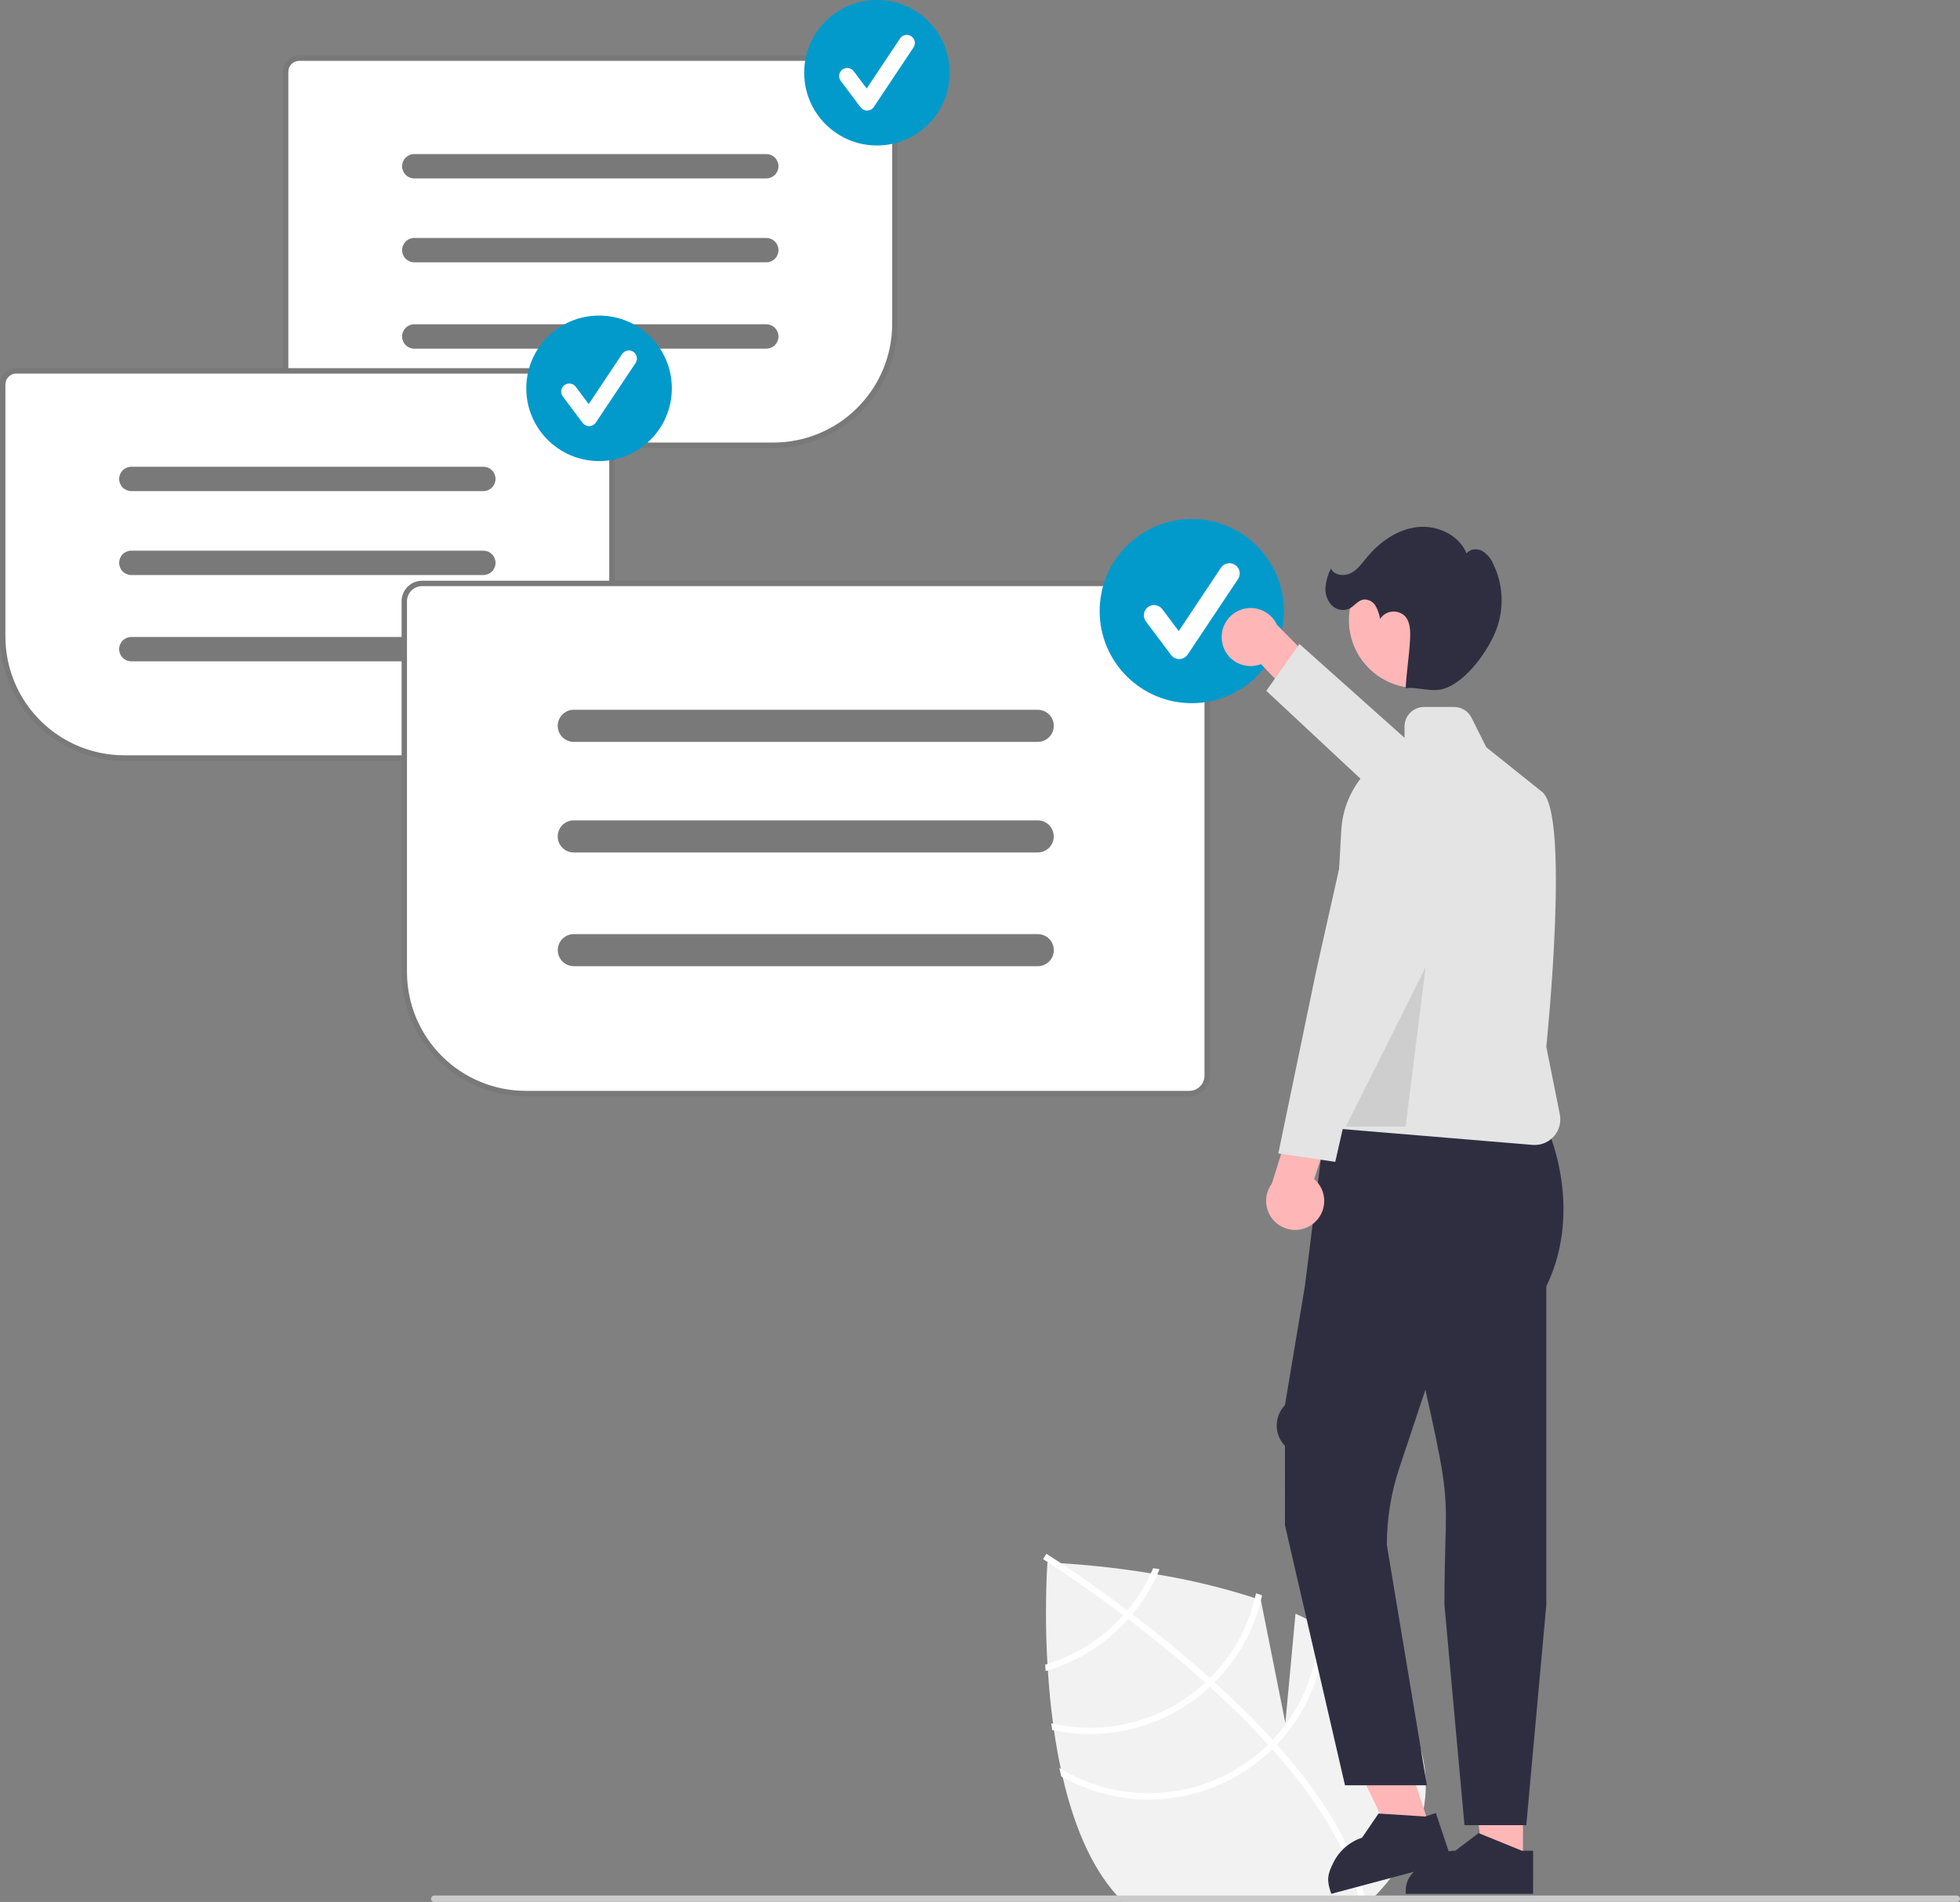 <svg width="135" height="131" viewBox="0 0 135 131" fill="none" xmlns="http://www.w3.org/2000/svg">
<rect x="0" y="0" width="135" height="131" fill="#808080" stroke="none"/>
<g clip-path="url(#clip0_344_28187)">
<path d="M94.741 130.558C94.599 130.707 94.453 130.853 94.304 131H77.351C77.212 130.857 77.075 130.71 76.937 130.558C76.931 130.552 76.926 130.545 76.92 130.539C75.079 128.499 73.919 125.534 73.196 122.408C73.15 122.218 73.109 122.027 73.068 121.834C72.878 120.955 72.724 120.067 72.598 119.186C72.575 119.034 72.553 118.881 72.534 118.729C72.363 117.464 72.248 116.219 72.174 115.051C72.165 114.9 72.155 114.753 72.146 114.607C72.01 112.28 72.009 109.948 72.142 107.621C72.142 107.621 72.165 107.621 72.207 107.623C72.332 107.629 72.631 107.642 73.072 107.668C74.285 107.742 76.575 107.928 79.267 108.366C79.414 108.39 79.563 108.416 79.712 108.442C81.989 108.818 84.236 109.362 86.434 110.07C86.571 110.116 86.707 110.163 86.844 110.209L86.846 110.218L88.532 118.673L89.231 111.147C89.786 111.398 90.327 111.666 90.846 111.952C90.99 112.032 91.132 112.111 91.271 112.193C92.456 112.865 93.532 113.713 94.462 114.709C99.991 120.834 98.807 126.309 94.741 130.558Z" fill="#F2F2F2"/>
<path d="M87.658 119.836L87.951 120.162C91.349 123.963 93.376 127.491 94.001 130.699C94.01 130.746 94.017 130.793 94.027 130.839L93.81 130.88L93.6 130.917C92.963 127.419 90.59 123.803 87.627 120.487C87.533 120.379 87.437 120.269 87.338 120.163C86.072 118.77 84.71 117.434 83.334 116.185C83.228 116.087 83.119 115.99 83.01 115.892C81.185 114.252 79.348 112.769 77.71 111.519C77.595 111.43 77.478 111.343 77.362 111.257C74.581 109.152 72.423 107.757 71.942 107.451C71.884 107.413 71.851 107.392 71.844 107.387L71.958 107.206L71.958 107.203L72.073 107.02C72.081 107.025 72.191 107.092 72.39 107.222C73.139 107.704 75.151 109.032 77.654 110.92C77.767 111.005 77.884 111.093 77.999 111.182C79.33 112.195 80.785 113.356 82.254 114.627C82.624 114.945 82.984 115.263 83.335 115.581C83.446 115.677 83.554 115.775 83.66 115.873C85.148 117.223 86.481 118.544 87.658 119.836Z" fill="white"/>
<path d="M79.428 108.006C79.378 108.127 79.324 108.247 79.268 108.366C78.843 109.285 78.3 110.143 77.653 110.921C77.558 111.032 77.462 111.146 77.361 111.257C77.09 111.556 76.801 111.845 76.495 112.125C75.243 113.258 73.759 114.105 72.147 114.607C72.094 114.623 72.044 114.64 71.992 114.655C72.001 114.802 72.011 114.947 72.02 115.097C72.072 115.082 72.122 115.068 72.174 115.051C73.885 114.535 75.46 113.645 76.785 112.446C77.109 112.153 77.417 111.844 77.709 111.519C77.809 111.409 77.906 111.296 77.999 111.183C78.691 110.351 79.267 109.429 79.712 108.442C79.764 108.324 79.816 108.205 79.866 108.084C79.718 108.058 79.571 108.032 79.428 108.006Z" fill="white"/>
<path d="M86.512 109.74C86.489 109.85 86.463 109.959 86.435 110.069C85.932 112.158 84.859 114.066 83.336 115.581C83.23 115.687 83.122 115.791 83.01 115.892C82.979 115.923 82.943 115.957 82.91 115.986C81.525 117.237 79.86 118.138 78.056 118.615C76.251 119.092 74.359 119.131 72.536 118.728C72.493 118.721 72.449 118.71 72.406 118.701C72.428 118.853 72.449 119.007 72.473 119.159C72.516 119.169 72.557 119.178 72.6 119.185C74.468 119.572 76.402 119.513 78.244 119.013C80.085 118.513 81.783 117.586 83.2 116.308C83.245 116.267 83.291 116.228 83.334 116.185C83.445 116.081 83.553 115.977 83.661 115.873C85.219 114.314 86.322 112.358 86.848 110.218C86.876 110.106 86.902 109.995 86.926 109.883C86.788 109.835 86.651 109.787 86.512 109.74Z" fill="white"/>
<path d="M90.846 111.637C90.848 111.741 90.848 111.847 90.846 111.951C90.815 114.887 89.676 117.703 87.657 119.835C87.553 119.947 87.445 120.055 87.338 120.162C87.221 120.276 87.103 120.389 86.983 120.497C85.113 122.181 82.752 123.22 80.246 123.461C77.741 123.701 75.225 123.131 73.069 121.833C73.032 121.813 72.996 121.792 72.961 121.769C73.006 121.966 73.05 122.16 73.099 122.353C73.132 122.371 73.163 122.39 73.197 122.407C75.415 123.643 77.965 124.155 80.489 123.871C83.013 123.586 85.385 122.519 87.273 120.82C87.394 120.71 87.514 120.601 87.628 120.486C87.739 120.38 87.845 120.272 87.951 120.16C89.999 118.002 91.18 115.166 91.272 112.192C91.276 112.092 91.278 111.992 91.278 111.891C91.136 111.804 90.991 111.72 90.846 111.637Z" fill="white"/>
<path d="M53.276 30.762H20.607C20.336 30.762 20.075 30.653 19.883 30.461C19.691 30.269 19.582 30.009 19.582 29.737V4.939C19.582 4.667 19.691 4.407 19.883 4.215C20.075 4.022 20.336 3.914 20.607 3.914H60.706C60.978 3.914 61.239 4.022 61.431 4.215C61.623 4.407 61.731 4.667 61.732 4.939V22.309C61.729 24.55 60.837 26.698 59.252 28.283C57.667 29.868 55.518 30.759 53.276 30.762Z" fill="white"/>
<path d="M53.275 30.854H20.607C20.31 30.854 20.026 30.736 19.816 30.526C19.607 30.316 19.489 30.032 19.488 29.736V4.938C19.489 4.642 19.607 4.358 19.816 4.148C20.026 3.939 20.31 3.821 20.607 3.82H60.705C61.002 3.821 61.286 3.939 61.496 4.148C61.706 4.358 61.823 4.642 61.824 4.938V22.308C61.821 24.574 60.92 26.746 59.317 28.348C57.714 29.95 55.541 30.851 53.275 30.854ZM20.607 4.192C20.409 4.192 20.219 4.271 20.079 4.411C19.939 4.551 19.86 4.74 19.86 4.938V29.736C19.86 29.934 19.939 30.123 20.079 30.263C20.219 30.403 20.409 30.482 20.607 30.482H53.275C55.443 30.48 57.521 29.618 59.054 28.085C60.587 26.553 61.45 24.475 61.452 22.308V4.938C61.452 4.74 61.373 4.551 61.233 4.411C61.093 4.271 60.903 4.192 60.705 4.192H20.607Z" fill="#797979"/>
<path d="M52.78 12.289H28.535C28.312 12.289 28.099 12.201 27.941 12.044C27.784 11.886 27.695 11.673 27.695 11.45C27.695 11.228 27.784 11.014 27.941 10.857C28.099 10.7 28.312 10.611 28.535 10.611H52.78C53.003 10.612 53.216 10.7 53.373 10.857C53.53 11.015 53.618 11.228 53.618 11.45C53.618 11.673 53.53 11.886 53.373 12.043C53.216 12.2 53.003 12.289 52.78 12.289Z" fill="#797979"/>
<path d="M52.78 18.069H28.535C28.312 18.069 28.099 17.98 27.941 17.823C27.784 17.666 27.695 17.452 27.695 17.23C27.695 17.007 27.784 16.794 27.941 16.636C28.099 16.479 28.312 16.391 28.535 16.391H52.78C53.003 16.391 53.216 16.479 53.374 16.636C53.531 16.794 53.62 17.007 53.62 17.23C53.62 17.452 53.531 17.666 53.374 17.823C53.216 17.98 53.003 18.069 52.78 18.069Z" fill="#797979"/>
<path d="M52.78 24.014H28.535C28.312 24.014 28.099 23.926 27.941 23.768C27.784 23.611 27.695 23.398 27.695 23.175C27.695 22.952 27.784 22.739 27.941 22.582C28.099 22.424 28.312 22.336 28.535 22.336H52.78C53.003 22.336 53.216 22.424 53.374 22.582C53.531 22.739 53.62 22.952 53.62 23.175C53.62 23.398 53.531 23.611 53.374 23.768C53.216 23.926 53.003 24.014 52.78 24.014Z" fill="#797979"/>
<path d="M60.403 10.021C63.17 10.021 65.414 7.777 65.414 5.01C65.414 2.243 63.17 0 60.403 0C57.635 0 55.391 2.243 55.391 5.01C55.391 7.777 57.635 10.021 60.403 10.021Z" fill="#019ACB"/>
<path d="M59.722 7.618C59.635 7.618 59.55 7.598 59.472 7.559C59.395 7.52 59.328 7.464 59.276 7.395L57.908 5.572C57.864 5.514 57.833 5.447 57.814 5.376C57.796 5.305 57.792 5.231 57.803 5.159C57.813 5.087 57.837 5.017 57.875 4.954C57.912 4.891 57.961 4.836 58.02 4.792C58.078 4.748 58.145 4.716 58.216 4.698C58.287 4.68 58.361 4.676 58.433 4.686C58.506 4.696 58.575 4.721 58.638 4.758C58.701 4.796 58.756 4.845 58.8 4.903L59.695 6.096L61.992 2.651C62.075 2.528 62.202 2.442 62.347 2.413C62.492 2.384 62.643 2.414 62.766 2.496C62.889 2.578 62.974 2.705 63.003 2.85C63.032 2.995 63.002 3.146 62.92 3.269L60.186 7.37C60.136 7.444 60.07 7.505 59.992 7.548C59.913 7.591 59.826 7.615 59.737 7.618C59.732 7.618 59.727 7.618 59.722 7.618Z" fill="white"/>
<path d="M41.218 52.299H8.55C6.308 52.297 4.158 51.405 2.573 49.82C0.988 48.236 0.096 46.087 0.094 43.846V26.476C0.094 26.204 0.202 25.944 0.394 25.752C0.587 25.56 0.847 25.451 1.119 25.451H41.218C41.49 25.451 41.751 25.56 41.943 25.752C42.135 25.944 42.243 26.204 42.243 26.476V51.274C42.243 51.546 42.135 51.806 41.943 51.998C41.751 52.191 41.49 52.299 41.218 52.299Z" fill="white"/>
<path d="M41.217 52.393H8.549C6.282 52.39 4.109 51.489 2.507 49.887C0.904 48.285 0.003 46.113 0 43.847V26.477C0 26.181 0.118 25.897 0.328 25.687C0.538 25.478 0.822 25.36 1.118 25.359H41.217C41.514 25.36 41.798 25.478 42.008 25.687C42.217 25.897 42.335 26.181 42.336 26.477V51.275C42.335 51.571 42.217 51.856 42.008 52.065C41.798 52.275 41.514 52.393 41.217 52.393ZM1.118 25.731C0.92 25.731 0.731 25.81 0.591 25.95C0.451 26.09 0.372 26.279 0.372 26.477V43.847C0.374 46.014 1.236 48.092 2.769 49.624C4.302 51.157 6.381 52.019 8.549 52.022H41.217C41.415 52.021 41.605 51.943 41.745 51.803C41.885 51.663 41.964 51.473 41.964 51.275V26.477C41.964 26.279 41.885 26.09 41.745 25.95C41.605 25.81 41.415 25.731 41.217 25.731H1.118Z" fill="#797979"/>
<path d="M33.292 33.827H9.046C8.824 33.827 8.61 33.738 8.453 33.581C8.295 33.423 8.207 33.21 8.207 32.987C8.207 32.765 8.295 32.551 8.453 32.394C8.61 32.237 8.824 32.148 9.046 32.148H33.292C33.515 32.148 33.728 32.237 33.886 32.394C34.043 32.551 34.131 32.765 34.131 32.987C34.131 33.21 34.043 33.423 33.886 33.581C33.728 33.738 33.515 33.827 33.292 33.827Z" fill="#797979"/>
<path d="M33.292 39.606H9.046C8.824 39.606 8.61 39.517 8.453 39.36C8.295 39.203 8.207 38.989 8.207 38.767C8.207 38.544 8.295 38.331 8.453 38.173C8.61 38.016 8.824 37.928 9.046 37.928H33.292C33.515 37.928 33.728 38.016 33.886 38.173C34.043 38.331 34.131 38.544 34.131 38.767C34.131 38.989 34.043 39.203 33.886 39.36C33.728 39.517 33.515 39.606 33.292 39.606Z" fill="#797979"/>
<path d="M33.292 45.551H9.046C8.824 45.551 8.61 45.463 8.453 45.305C8.295 45.148 8.207 44.935 8.207 44.712C8.207 44.489 8.295 44.276 8.453 44.119C8.61 43.961 8.824 43.873 9.046 43.873H33.292C33.515 43.873 33.728 43.961 33.886 44.119C34.043 44.276 34.131 44.489 34.131 44.712C34.131 44.935 34.043 45.148 33.886 45.305C33.728 45.463 33.515 45.551 33.292 45.551Z" fill="#797979"/>
<path d="M41.262 31.757C44.03 31.757 46.274 29.514 46.274 26.747C46.274 23.98 44.03 21.736 41.262 21.736C38.494 21.736 36.25 23.98 36.25 26.747C36.25 29.514 38.494 31.757 41.262 31.757Z" fill="#019ACB"/>
<path d="M40.577 29.354C40.491 29.354 40.405 29.334 40.328 29.295C40.25 29.256 40.183 29.2 40.131 29.131L38.764 27.308C38.72 27.25 38.688 27.183 38.67 27.112C38.652 27.041 38.648 26.968 38.658 26.895C38.668 26.823 38.693 26.753 38.73 26.69C38.767 26.627 38.817 26.572 38.875 26.528C38.934 26.484 39.001 26.452 39.072 26.434C39.142 26.416 39.216 26.412 39.289 26.422C39.361 26.433 39.431 26.457 39.494 26.495C39.557 26.532 39.612 26.581 39.656 26.64L40.55 27.832L42.848 24.387C42.93 24.264 43.057 24.178 43.203 24.149C43.347 24.12 43.498 24.15 43.621 24.232C43.744 24.314 43.83 24.442 43.858 24.587C43.888 24.732 43.858 24.882 43.776 25.005L41.041 29.106C40.992 29.18 40.925 29.241 40.847 29.284C40.769 29.328 40.682 29.351 40.593 29.354C40.587 29.354 40.582 29.354 40.577 29.354Z" fill="white"/>
<path d="M81.92 75.414H36.21C33.968 75.412 31.819 74.52 30.233 72.936C28.648 71.351 27.756 69.202 27.754 66.961V41.413C27.754 41.063 27.894 40.727 28.142 40.479C28.389 40.232 28.725 40.092 29.076 40.092H81.92C82.271 40.092 82.607 40.232 82.854 40.479C83.102 40.727 83.242 41.063 83.242 41.413V74.093C83.242 74.443 83.102 74.779 82.854 75.027C82.607 75.274 82.271 75.414 81.92 75.414Z" fill="white"/>
<path d="M81.919 75.506H36.209C33.942 75.504 31.77 74.603 30.167 73C28.564 71.398 27.663 69.226 27.66 66.96V41.412C27.661 41.037 27.81 40.678 28.075 40.413C28.34 40.148 28.7 39.998 29.075 39.998H81.919C82.294 39.998 82.654 40.148 82.919 40.413C83.184 40.678 83.334 41.037 83.334 41.412V74.092C83.334 74.467 83.184 74.826 82.919 75.091C82.654 75.357 82.294 75.506 81.919 75.506ZM29.075 40.37C28.798 40.37 28.533 40.48 28.338 40.675C28.142 40.871 28.032 41.136 28.032 41.412V66.96C28.034 69.127 28.897 71.205 30.43 72.738C31.962 74.27 34.041 75.132 36.209 75.135H81.919C82.196 75.134 82.461 75.024 82.657 74.829C82.852 74.633 82.962 74.368 82.962 74.092V41.412C82.962 41.136 82.852 40.871 82.657 40.675C82.461 40.48 82.196 40.37 81.919 40.37H29.075Z" fill="#797979"/>
<path d="M71.474 51.098H39.522C39.376 51.098 39.232 51.07 39.098 51.014C38.964 50.959 38.841 50.877 38.739 50.775C38.636 50.672 38.554 50.55 38.498 50.416C38.443 50.282 38.414 50.138 38.414 49.992C38.414 49.847 38.443 49.703 38.498 49.569C38.554 49.435 38.636 49.313 38.739 49.21C38.841 49.107 38.964 49.026 39.098 48.971C39.232 48.915 39.376 48.886 39.522 48.887H71.474C71.619 48.886 71.763 48.915 71.898 48.971C72.032 49.026 72.154 49.107 72.257 49.21C72.36 49.313 72.442 49.435 72.497 49.569C72.553 49.703 72.582 49.847 72.582 49.992C72.582 50.138 72.553 50.282 72.497 50.416C72.442 50.55 72.36 50.672 72.257 50.775C72.154 50.877 72.032 50.959 71.898 51.014C71.763 51.07 71.619 51.098 71.474 51.098Z" fill="#797979"/>
<path d="M71.474 58.715H39.522C39.376 58.715 39.232 58.687 39.098 58.632C38.964 58.576 38.841 58.495 38.739 58.392C38.636 58.289 38.554 58.167 38.498 58.033C38.443 57.899 38.414 57.755 38.414 57.61C38.414 57.464 38.443 57.32 38.498 57.186C38.554 57.052 38.636 56.93 38.739 56.827C38.841 56.725 38.964 56.643 39.098 56.588C39.232 56.532 39.376 56.504 39.522 56.504H71.474C71.767 56.504 72.049 56.62 72.256 56.828C72.463 57.035 72.58 57.316 72.58 57.61C72.58 57.903 72.463 58.184 72.256 58.392C72.049 58.599 71.767 58.715 71.474 58.715Z" fill="#797979"/>
<path d="M71.477 66.549H39.524C39.231 66.549 38.949 66.433 38.742 66.225C38.535 66.018 38.418 65.737 38.418 65.444C38.418 65.15 38.535 64.869 38.742 64.662C38.949 64.454 39.231 64.338 39.524 64.338H71.477C71.622 64.338 71.766 64.366 71.9 64.422C72.034 64.477 72.157 64.558 72.26 64.661C72.362 64.764 72.444 64.886 72.5 65.02C72.555 65.154 72.584 65.298 72.584 65.444C72.584 65.589 72.555 65.733 72.5 65.867C72.444 66.001 72.362 66.123 72.26 66.226C72.157 66.329 72.034 66.41 71.9 66.466C71.766 66.521 71.622 66.549 71.477 66.549Z" fill="#797979"/>
<path d="M82.087 48.433C85.591 48.433 88.431 45.593 88.431 42.09C88.431 38.588 85.591 35.748 82.087 35.748C78.583 35.748 75.742 38.588 75.742 42.09C75.742 45.593 78.583 48.433 82.087 48.433Z" fill="#019ACB"/>
<path d="M81.222 45.392C81.112 45.392 81.004 45.367 80.906 45.318C80.808 45.269 80.723 45.198 80.657 45.11L78.926 42.803C78.871 42.729 78.83 42.644 78.807 42.555C78.784 42.465 78.779 42.371 78.792 42.28C78.805 42.188 78.836 42.1 78.884 42.02C78.931 41.94 78.993 41.871 79.067 41.815C79.142 41.76 79.226 41.719 79.316 41.696C79.406 41.673 79.499 41.668 79.591 41.681C79.682 41.694 79.771 41.725 79.85 41.773C79.93 41.82 80 41.882 80.055 41.956L81.188 43.466L84.096 39.104C84.2 38.949 84.362 38.841 84.545 38.805C84.728 38.768 84.919 38.806 85.074 38.91C85.23 39.013 85.338 39.174 85.375 39.358C85.412 39.541 85.374 39.731 85.271 39.887L81.809 45.078C81.746 45.172 81.662 45.249 81.563 45.304C81.465 45.359 81.354 45.389 81.241 45.392C81.235 45.392 81.228 45.392 81.222 45.392Z" fill="white"/>
<path d="M98.522 125.936L95.941 126.799L91.383 117.256L95.193 115.982L98.522 125.936Z" fill="#FFB6B6"/>
<path d="M100.017 128.217L91.694 130.442L91.659 130.337C91.369 129.472 91.434 129.103 91.841 128.287C92.041 127.885 92.317 127.526 92.656 127.232C92.995 126.938 93.389 126.714 93.815 126.573L93.815 126.573L94.949 124.911L98.172 125.116L98.898 124.873L100.017 128.217Z" fill="#2F2E41"/>
<path d="M104.899 128.362H102.178L100.883 117.867L104.9 117.867L104.899 128.362Z" fill="#FFB6B6"/>
<path d="M105.596 130.442L96.82 130.442V130.331C96.82 129.419 97.176 129.119 97.821 128.474C98.137 128.156 98.514 127.904 98.928 127.732C99.343 127.56 99.787 127.472 100.236 127.474H100.236L101.84 126.258L104.83 127.474L105.597 127.474L105.596 130.442Z" fill="#2F2E41"/>
<path d="M84.185 44.275C84.241 44.56 84.359 44.829 84.53 45.064C84.701 45.298 84.922 45.493 85.177 45.633C85.431 45.773 85.714 45.855 86.004 45.874C86.293 45.894 86.584 45.849 86.855 45.744L89.997 49.023L92.457 47.601L87.954 43.032C87.747 42.589 87.385 42.237 86.936 42.043C86.486 41.849 85.982 41.826 85.517 41.98C85.052 42.133 84.66 42.451 84.415 42.874C84.169 43.297 84.087 43.796 84.185 44.275Z" fill="#FFB6B6"/>
<path d="M104.522 60.764L105.938 59.299L97.747 51.715L89.502 44.355L87.219 47.581L95.858 55.643L104.522 60.764Z" fill="#E4E4E4"/>
<path d="M99.489 110.537C99.489 108.696 99.525 107.382 99.555 106.327C99.64 103.239 99.663 102.408 98.481 97.09L98.177 95.724L96.387 101.094C95.815 102.807 95.523 104.601 95.522 106.407L98.282 122.966H92.64L88.507 105.064L88.505 99.588C88.141 99.211 87.938 98.708 87.938 98.184C87.938 97.66 88.141 97.157 88.505 96.78L89.878 88.576L91.268 77.519H106.49C106.49 77.519 109.176 83.086 106.506 88.608L106.506 110.544L105.127 125.711H100.869L99.489 110.537Z" fill="#2F2E41"/>
<path d="M105.558 78.857L91.32 77.671L91.246 77.665L92.382 57.219C92.449 55.933 92.9 54.697 93.678 53.671C94.455 52.645 95.522 51.875 96.742 51.462V50.031C96.742 49.677 96.883 49.337 97.134 49.087C97.384 48.837 97.724 48.696 98.078 48.695H100.158C100.407 48.694 100.65 48.763 100.862 48.894C101.073 49.024 101.243 49.211 101.354 49.434L102.371 51.468L106.218 54.544C108.117 56.063 106.588 71.297 106.506 72.101L107.436 76.751C107.488 77.007 107.481 77.271 107.418 77.524C107.355 77.778 107.237 78.013 107.072 78.215C106.906 78.417 106.699 78.58 106.463 78.692C106.227 78.804 105.97 78.863 105.709 78.863C105.659 78.863 105.609 78.861 105.558 78.857Z" fill="#E4E4E4"/>
<path d="M90.48 84.255C90.705 84.072 90.887 83.841 91.013 83.579C91.139 83.317 91.207 83.031 91.21 82.741C91.214 82.45 91.153 82.162 91.034 81.898C90.914 81.633 90.738 81.398 90.517 81.208L91.93 76.892L89.516 75.394L87.606 81.517C87.313 81.909 87.173 82.394 87.214 82.882C87.254 83.369 87.472 83.825 87.827 84.162C88.181 84.5 88.647 84.695 89.135 84.713C89.624 84.73 90.103 84.567 90.48 84.255Z" fill="#FFB6B6"/>
<path d="M95.446 54.915L93.486 54.262L90.654 66.889L88.047 79.447L91.969 80.024L95.01 66.671L95.446 54.915Z" fill="#E4E4E4"/>
<path d="M97.586 47.389C100.169 47.389 102.263 45.296 102.263 42.714C102.263 40.132 100.169 38.039 97.586 38.039C95.004 38.039 92.91 40.132 92.91 42.714C92.91 45.296 95.004 47.389 97.586 47.389Z" fill="#FFB6B6"/>
<path d="M91.296 40.425C91.339 39.982 91.466 39.552 91.67 39.156C91.889 39.631 92.571 39.714 93.037 39.477C93.504 39.241 93.817 38.791 94.15 38.388C95.03 37.325 96.241 36.462 97.612 36.305C98.984 36.148 100.496 36.84 101.014 38.12C101.247 37.797 101.743 37.761 102.094 37.948C102.433 38.162 102.698 38.475 102.851 38.846C103.197 39.554 103.392 40.325 103.424 41.112C103.457 41.899 103.327 42.685 103.042 43.419C102.464 44.88 101.038 46.849 99.566 47.4C98.673 47.735 97.77 47.306 96.82 47.4C96.87 46.364 97.071 45.084 97.121 44.048C97.148 43.48 97.152 42.845 96.764 42.429C96.645 42.316 96.503 42.231 96.347 42.179C96.191 42.127 96.026 42.11 95.863 42.129C95.7 42.148 95.543 42.203 95.404 42.289C95.264 42.376 95.146 42.491 95.056 42.629C95.008 42.306 94.899 41.996 94.735 41.714C94.651 41.575 94.529 41.461 94.384 41.387C94.239 41.313 94.076 41.28 93.914 41.294C93.517 41.359 93.272 41.766 92.908 41.936C92.701 42.019 92.474 42.037 92.257 41.987C92.04 41.937 91.843 41.822 91.693 41.658C91.547 41.49 91.437 41.294 91.369 41.082C91.3 40.87 91.276 40.647 91.296 40.425Z" fill="#2F2E41"/>
<path opacity="0.1" d="M98.191 66.615L92.699 77.595H96.818L98.191 66.615Z" fill="black"/>
<path d="M134.999 130.78C134.999 130.809 134.993 130.838 134.982 130.864C134.971 130.891 134.955 130.916 134.934 130.936C134.914 130.957 134.889 130.973 134.862 130.984C134.835 130.995 134.807 131.001 134.778 131.001H29.909C29.85 131.001 29.794 130.977 29.752 130.936C29.711 130.895 29.688 130.838 29.688 130.78C29.688 130.721 29.711 130.665 29.752 130.623C29.794 130.582 29.85 130.559 29.909 130.559H134.778C134.807 130.559 134.835 130.564 134.862 130.575C134.889 130.586 134.914 130.603 134.934 130.623C134.955 130.644 134.971 130.668 134.982 130.695C134.993 130.722 134.999 130.751 134.999 130.78Z" fill="#CACACA"/>
</g>
<defs>
<clipPath id="clip0_344_28187">
<rect width="135" height="131" fill="white"/>
</clipPath>
</defs>
</svg>
